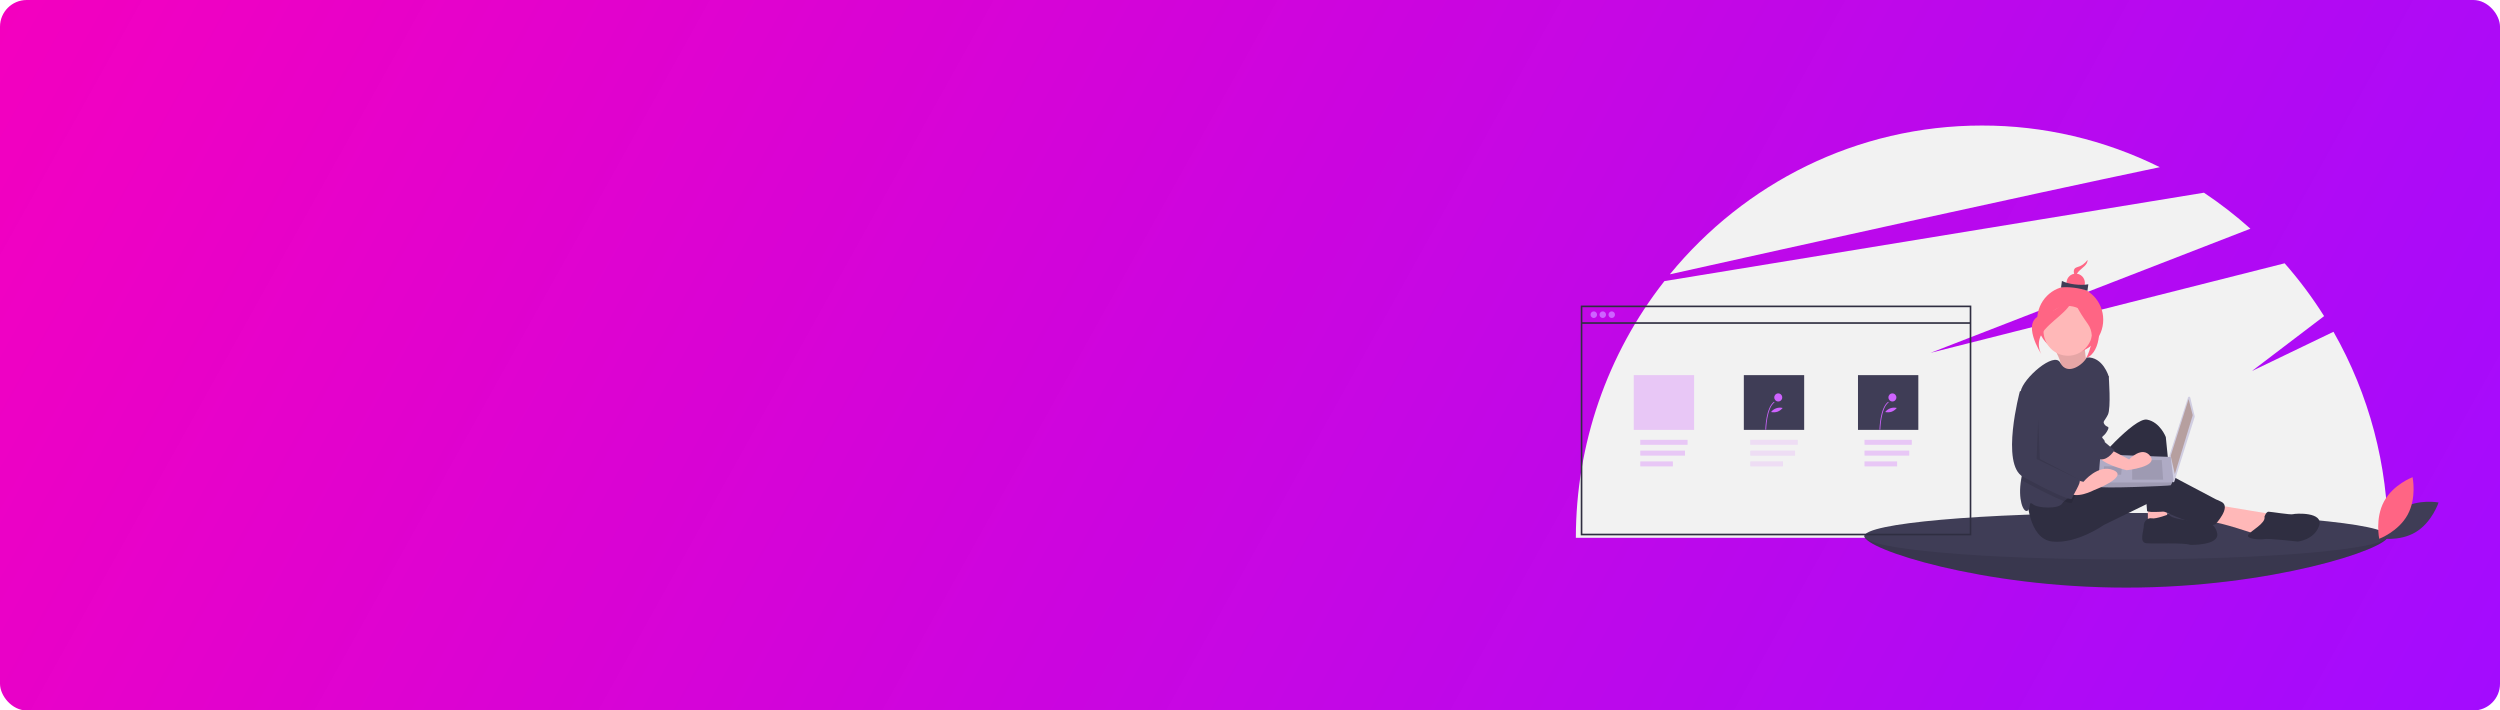 <svg width="936" height="266" viewBox="0 0 936 266" fill="none" xmlns="http://www.w3.org/2000/svg">
<rect width="936" height="266" rx="10" fill="url(#paint0_linear)"/>
<g clip-path="url(#clip0)">
<path d="M873.655 124.217L843.087 138.935L870.141 118.355C865.744 111.373 860.805 104.76 855.37 98.58L722.801 132.102L842.548 85.63C837.076 80.719 831.265 76.212 825.159 72.146L623.156 105.248C601.708 132.534 590.017 166.427 590 201.364H894.07C894.057 174.269 887.015 147.657 873.655 124.217Z" fill="#F2F2F2"/>
<path d="M808.627 62.59C787.887 52.299 765.11 46.967 742.035 47C695.072 47 653.084 68.665 625.195 102.704C672.952 92.059 756.099 73.631 808.627 62.59Z" fill="#F2F2F2"/>
<path d="M894.072 200.743C894.072 205.546 850.196 220 796.072 220C741.948 220 698.072 205.546 698.072 200.743C698.072 195.94 741.948 202.607 796.072 202.607C850.196 202.607 894.072 195.94 894.072 200.743Z" fill="#3F3D56"/>
<path opacity="0.1" d="M894.072 200.743C894.072 205.546 850.196 220 796.072 220C741.948 220 698.072 205.546 698.072 200.743C698.072 195.94 741.948 202.607 796.072 202.607C850.196 202.607 894.072 195.94 894.072 200.743Z" fill="black"/>
<path d="M796.072 209.44C850.196 209.44 894.072 205.546 894.072 200.743C894.072 195.94 850.196 192.047 796.072 192.047C741.948 192.047 698.072 195.94 698.072 200.743C698.072 205.546 741.948 209.44 796.072 209.44Z" fill="#3F3D56"/>
<path d="M768.793 129.967C768.793 129.967 772.735 136.327 771.327 138.049C769.919 139.771 781.888 139.815 781.888 139.815C781.888 139.815 780.09 130.563 780.62 128.433L768.793 129.967Z" fill="#FFB8B8"/>
<path opacity="0.1" d="M768.793 129.967C768.793 129.967 772.735 136.327 771.327 138.049C769.919 139.771 781.888 139.815 781.888 139.815C781.888 139.815 780.09 130.563 780.62 128.433L768.793 129.967Z" fill="black"/>
<path d="M775.092 132.272C781.919 132.272 787.452 126.643 787.452 119.698C787.452 112.754 781.919 107.124 775.092 107.124C768.266 107.124 762.733 112.754 762.733 119.698C762.733 126.643 768.266 132.272 775.092 132.272Z" fill="#FF6584"/>
<path d="M804.163 187.854V195.308L811.49 193.755L810.879 188.475L804.163 187.854Z" fill="#FFB8B8"/>
<path d="M830.112 189.096L850.567 192.513L845.377 200.277C845.377 200.277 831.028 195.308 827.365 195.308C823.701 195.308 830.112 189.096 830.112 189.096Z" fill="#FFB8B8"/>
<path d="M783.708 174.188C783.708 174.188 798.972 156.173 803.857 157.105C808.742 158.037 810.879 163.627 810.879 163.627L813.627 191.27C813.627 191.27 803.857 192.202 803.857 191.27C803.857 190.338 802.025 170.461 802.025 170.461C802.025 170.461 787.676 202.762 780.044 181.331L783.708 174.188Z" fill="#2F2E41"/>
<path d="M758.979 186.301C758.979 186.301 759.284 201.83 768.443 202.762C777.602 203.694 787.676 196.55 787.676 196.55L804.162 188.515C804.162 188.515 823.701 199.035 829.502 196.24C829.502 196.24 835.608 189.717 831.639 187.854C827.67 185.99 831.334 187.854 831.334 187.854L807.826 175.43C807.826 175.43 803.247 174.188 795.309 177.604C787.371 181.021 776.686 182.574 776.686 182.574L758.979 186.301Z" fill="#2F2E41"/>
<path d="M774.244 133.189C779.302 133.189 783.402 129.018 783.402 123.872C783.402 118.726 779.302 114.554 774.244 114.554C769.185 114.554 765.085 118.726 765.085 123.872C765.085 129.018 769.185 133.189 774.244 133.189Z" fill="#FFB8B8"/>
<path d="M787.371 149.961L786.761 163.006C786.761 163.006 787.066 180.089 784.318 181.331C782.929 181.959 780.139 183.22 777.559 184.599C775.623 185.63 773.807 186.723 772.793 187.664C772.525 187.897 772.293 188.17 772.106 188.475C770.885 190.649 762.948 190.338 761.116 188.785C759.284 187.233 760.505 190.649 758.979 191.27C757.501 191.873 755.453 186.947 756.707 179.592C756.747 179.347 756.793 179.098 756.842 178.847C758.243 171.718 756.042 154.645 756.381 148.048C756.4 147.544 756.452 147.042 756.536 146.545C757.452 141.575 769.139 131.463 771.325 135.77C774.018 141.088 780.203 136.23 781.265 133.811C787.371 133.5 789.508 140.954 789.508 140.954L787.371 149.961Z" fill="#3F3D56"/>
<path d="M812.1 192.513C812.1 192.513 807.215 194.376 805.689 194.066C804.162 193.755 802.636 194.997 802.636 196.861C802.636 198.724 800.804 203.073 803.552 203.383C806.299 203.694 817.595 203.073 820.038 204.004C820.038 204.004 831.028 204.315 830.112 199.656C829.197 194.997 824.617 195.308 824.617 195.308C824.617 195.308 812.1 194.687 812.1 192.513Z" fill="#2F2E41"/>
<path d="M847.82 193.444C847.82 193.444 848.43 191.581 849.346 191.581C850.262 191.581 857.589 192.823 858.505 192.513C859.421 192.202 870.106 191.581 868.274 196.861C866.443 202.141 860.337 202.762 860.337 202.762C860.337 202.762 849.346 201.52 847.82 201.83C846.293 202.141 840.798 201.83 841.714 200.277C842.63 198.724 848.43 195.929 847.82 193.444Z" fill="#2F2E41"/>
<path d="M820.03 148.832L821.705 155.861C821.723 155.939 821.72 156.021 821.696 156.098L814.099 180.253C814.069 180.348 814.007 180.431 813.925 180.486C813.842 180.541 813.744 180.566 813.645 180.556C813.547 180.546 813.455 180.502 813.385 180.432C813.314 180.361 813.27 180.268 813.259 180.169L812.208 170.759C812.201 170.696 812.207 170.633 812.226 170.573L819.2 148.799C819.229 148.708 819.287 148.63 819.364 148.575C819.441 148.521 819.533 148.493 819.627 148.497C819.721 148.5 819.811 148.535 819.884 148.596C819.956 148.656 820.008 148.739 820.03 148.832Z" fill="#D0CDE1"/>
<path d="M819.414 149.426L820.96 155.456L814.259 177.481L812.713 170.664L819.414 149.426Z" fill="#B69F9F"/>
<path d="M785.651 182.201C785.909 182.988 812.455 181.939 812.713 181.677C812.937 181.348 813.127 180.997 813.28 180.628C813.522 180.103 813.744 179.579 813.744 179.579L812.713 171.089L786.424 170.14C786.424 170.14 785.767 177.334 785.633 180.628C785.587 181.151 785.593 181.678 785.651 182.201Z" fill="#AFABC5"/>
<path opacity="0.1" d="M809.362 172.237L809.878 179.579H798.28V172.237H809.362Z" fill="black"/>
<path opacity="0.1" d="M794.414 174.597L794.483 174.583L794.156 177.744H787.713V174.597H794.414Z" fill="black"/>
<path opacity="0.1" d="M785.651 182.201C785.909 182.988 812.455 181.939 812.713 181.677C812.937 181.348 813.127 180.997 813.28 180.628H785.633C785.587 181.151 785.593 181.678 785.651 182.201Z" fill="black"/>
<path d="M781.544 97.316C780.61 98.673 779.225 99.641 777.646 100.042C774.92 100.785 777.623 104.952 777.623 104.952C777.623 104.952 776.64 103.437 778.058 101.832C779.476 100.227 781.758 99.13 781.544 97.316Z" fill="#FF6584"/>
<path d="M777.14 109.456C779.043 109.456 780.585 107.888 780.585 105.952C780.585 104.017 779.043 102.448 777.14 102.448C775.238 102.448 773.696 104.017 773.696 105.952C773.696 107.888 775.238 109.456 777.14 109.456Z" fill="#FF6584"/>
<path d="M781.538 108.889C778.73 107.809 774.054 107.261 771.649 107.635L771.979 105.185C774.291 106.401 778.945 106.972 781.868 106.439L781.538 108.889Z" fill="#3F3D56"/>
<path d="M776.104 109.767C776.104 109.767 772.585 115.722 764.402 117.951C756.218 120.181 764.335 132.691 764.335 132.691C764.335 132.691 761.383 128.142 765.641 123.324C769.898 118.506 776.748 115.212 776.104 109.767Z" fill="#FF6584"/>
<path d="M776.384 109.405C776.384 109.405 779.765 117.584 783.476 118.358C787.188 119.131 786.906 132.056 781.102 133.994C781.102 133.994 785.334 126.417 781.717 121.335C778.099 116.254 775.814 112.237 776.384 109.405Z" fill="#FF6584"/>
<path opacity="0.1" d="M777.559 184.599C776.805 186.049 775.92 187.556 775.77 188.164C775.669 188.577 774.552 188.338 772.793 187.664C769.267 186.307 763.155 183.198 757.452 180.089C757.189 179.947 756.94 179.781 756.707 179.592C756.747 179.347 756.793 179.098 756.842 178.846C758.243 171.718 756.042 154.645 756.381 148.048L758.979 147.166L764.169 152.136V173.256C764.169 173.256 777.602 180.71 778.518 181.331C778.985 181.648 778.341 183.092 777.559 184.599Z" fill="black"/>
<path d="M788.898 167.665L797.141 172.013C797.141 172.013 802.025 166.733 805.078 170.771C808.131 174.809 796.225 176.051 796.225 176.051C796.225 176.051 785.845 173.566 785.539 170.15C785.234 166.733 788.898 167.665 788.898 167.665Z" fill="#FFB8B8"/>
<path d="M775.159 179.157L780.044 180.399C780.044 180.399 785.539 173.566 791.34 176.051C797.141 178.536 784.013 183.505 784.013 183.505C784.013 183.505 776.991 187.232 774.243 184.127C771.496 181.021 775.159 179.157 775.159 179.157Z" fill="#FFB8B8"/>
<path d="M785.845 138.159C786.15 138.469 789.508 140.954 789.508 140.954C789.508 140.954 790.424 152.757 789.203 155.241C787.982 157.726 787.066 157.726 787.982 158.969C788.898 160.211 790.119 159.279 788.898 161.453C787.676 163.627 786.455 163.317 787.371 164.249C788.287 165.18 787.982 165.491 787.982 165.491L791.645 168.597C791.645 168.597 789.398 172.239 786.553 171.971C783.708 171.703 781.265 157.726 781.265 157.726L785.845 138.159Z" fill="#3F3D56"/>
<path d="M758.979 145.613L756.231 146.545C756.231 146.545 748.904 173.877 757.452 178.536C766.001 183.195 775.465 187.854 775.77 186.611C776.075 185.369 779.433 180.399 778.518 179.778C777.602 179.157 764.169 171.703 764.169 171.703V150.583L758.979 145.613Z" fill="#3F3D56"/>
<path opacity="0.1" d="M763.1 156.95L762.49 171.858L778.67 179.623L763.711 171.858L763.1 156.95Z" fill="black"/>
<path d="M899.292 190.383C893.139 194.074 890.717 201.494 890.717 201.494C890.717 201.494 898.272 202.929 904.425 199.238C910.578 195.547 913 188.127 913 188.127C913 188.127 905.446 186.692 899.292 190.383Z" fill="#3F3D56"/>
<path d="M901.448 192.671C898.003 199.037 890.784 201.718 890.784 201.718C890.784 201.718 889.151 194.078 892.597 187.712C896.043 181.347 903.262 178.666 903.262 178.666C903.262 178.666 904.894 186.306 901.448 192.671Z" fill="#FF6584"/>
<path d="M596.715 119.057C597.389 119.057 597.936 118.501 597.936 117.815C597.936 117.129 597.389 116.573 596.715 116.573C596.04 116.573 595.493 117.129 595.493 117.815C595.493 118.501 596.04 119.057 596.715 119.057Z" fill="#CE63FF"/>
<path d="M600.073 119.057C600.747 119.057 601.294 118.501 601.294 117.815C601.294 117.129 600.747 116.573 600.073 116.573C599.398 116.573 598.852 117.129 598.852 117.815C598.852 118.501 599.398 119.057 600.073 119.057Z" fill="#CE63FF"/>
<path d="M603.431 119.057C604.105 119.057 604.652 118.501 604.652 117.815C604.652 117.129 604.105 116.573 603.431 116.573C602.757 116.573 602.21 117.129 602.21 117.815C602.21 118.501 602.757 119.057 603.431 119.057Z" fill="#CE63FF"/>
<path opacity="0.3" d="M631.823 164.675H614.116V166.539H631.823V164.675Z" fill="#CE63FF"/>
<path opacity="0.3" d="M630.866 168.713H614.116V170.576H630.866V168.713Z" fill="#CE63FF"/>
<path opacity="0.3" d="M626.32 172.75H614.116V174.614H626.32V172.75Z" fill="#CE63FF"/>
<g opacity="0.3">
<path opacity="0.3" d="M673.038 164.675H655.331V166.539H673.038V164.675Z" fill="#CE63FF"/>
<path opacity="0.3" d="M672.081 168.713H655.331V170.576H672.081V168.713Z" fill="#CE63FF"/>
<path opacity="0.3" d="M667.535 172.75H655.331V174.614H667.535V172.75Z" fill="#CE63FF"/>
<path opacity="0.3" d="M673.038 164.675H655.331V166.539H673.038V164.675Z" fill="#CE63FF"/>
<path opacity="0.3" d="M672.081 168.713H655.331V170.576H672.081V168.713Z" fill="#CE63FF"/>
<path opacity="0.3" d="M667.535 172.75H655.331V174.614H667.535V172.75Z" fill="#CE63FF"/>
</g>
<path opacity="0.3" d="M715.78 164.675H698.072V166.539H715.78V164.675Z" fill="#CE63FF"/>
<path opacity="0.3" d="M714.822 168.713H698.072V170.576H714.822V168.713Z" fill="#CE63FF"/>
<path opacity="0.3" d="M710.276 172.75H698.072V174.614H710.276V172.75Z" fill="#CE63FF"/>
<path opacity="0.3" d="M634.266 140.449H611.674V160.948H634.266V140.449Z" fill="#CE63FF"/>
<path d="M675.481 140.449H652.889V160.948H675.481V140.449Z" fill="#3F3D56"/>
<path d="M718.222 140.449H695.63V160.948H718.222V140.449Z" fill="#3F3D56"/>
<path d="M661.241 160.862L660.943 160.856C660.95 160.52 661.136 152.606 664.198 150.419L664.369 150.667C661.431 152.766 661.243 160.781 661.241 160.862Z" fill="#CE63FF"/>
<path d="M665.774 150.319C666.597 150.319 667.264 149.64 667.264 148.802C667.264 147.965 666.597 147.286 665.774 147.286C664.951 147.286 664.284 147.965 664.284 148.802C664.284 149.64 664.951 150.319 665.774 150.319Z" fill="#CE63FF"/>
<path d="M665.473 154.156C664.698 154.403 663.872 154.44 663.079 154.261C663.583 153.608 664.261 153.118 665.032 152.849C665.804 152.58 666.635 152.543 667.426 152.744C666.908 153.38 666.234 153.867 665.473 154.156Z" fill="#CE63FF"/>
<path d="M703.983 160.862L703.684 160.856C703.691 160.52 703.877 152.606 706.94 150.419L707.111 150.667C704.172 152.766 703.984 160.781 703.983 160.862Z" fill="#CE63FF"/>
<path d="M708.515 150.319C709.338 150.319 710.006 149.64 710.006 148.802C710.006 147.965 709.338 147.286 708.515 147.286C707.692 147.286 707.025 147.965 707.025 148.802C707.025 149.64 707.692 150.319 708.515 150.319Z" fill="#CE63FF"/>
<path d="M708.214 154.156C707.439 154.403 706.613 154.44 705.82 154.261C706.324 153.608 707.002 153.118 707.774 152.849C708.545 152.58 709.376 152.543 710.167 152.744C709.649 153.38 708.976 153.867 708.214 154.156Z" fill="#CE63FF"/>
<path d="M738.066 200.433H591.83V114.399H738.066V200.433ZM592.44 199.811H737.455V115.02H592.44V199.811Z" fill="#2F2E41"/>
<path d="M737.761 120.631H592.135V121.252H737.761V120.631Z" fill="#2F2E41"/>
</g>
<defs>
<linearGradient id="paint0_linear" x1="0" y1="0" x2="827.608" y2="460.712" gradientUnits="userSpaceOnUse">
<stop stop-color="#FC18E5"/>
<stop offset="0" stop-color="#F400BF"/>
<stop offset="1" stop-color="#9F01FF" stop-opacity="0.96"/>
</linearGradient>
<clipPath id="clip0">
<rect width="323" height="173" fill="white" transform="translate(590 47)"/>
</clipPath>
</defs>
</svg>
